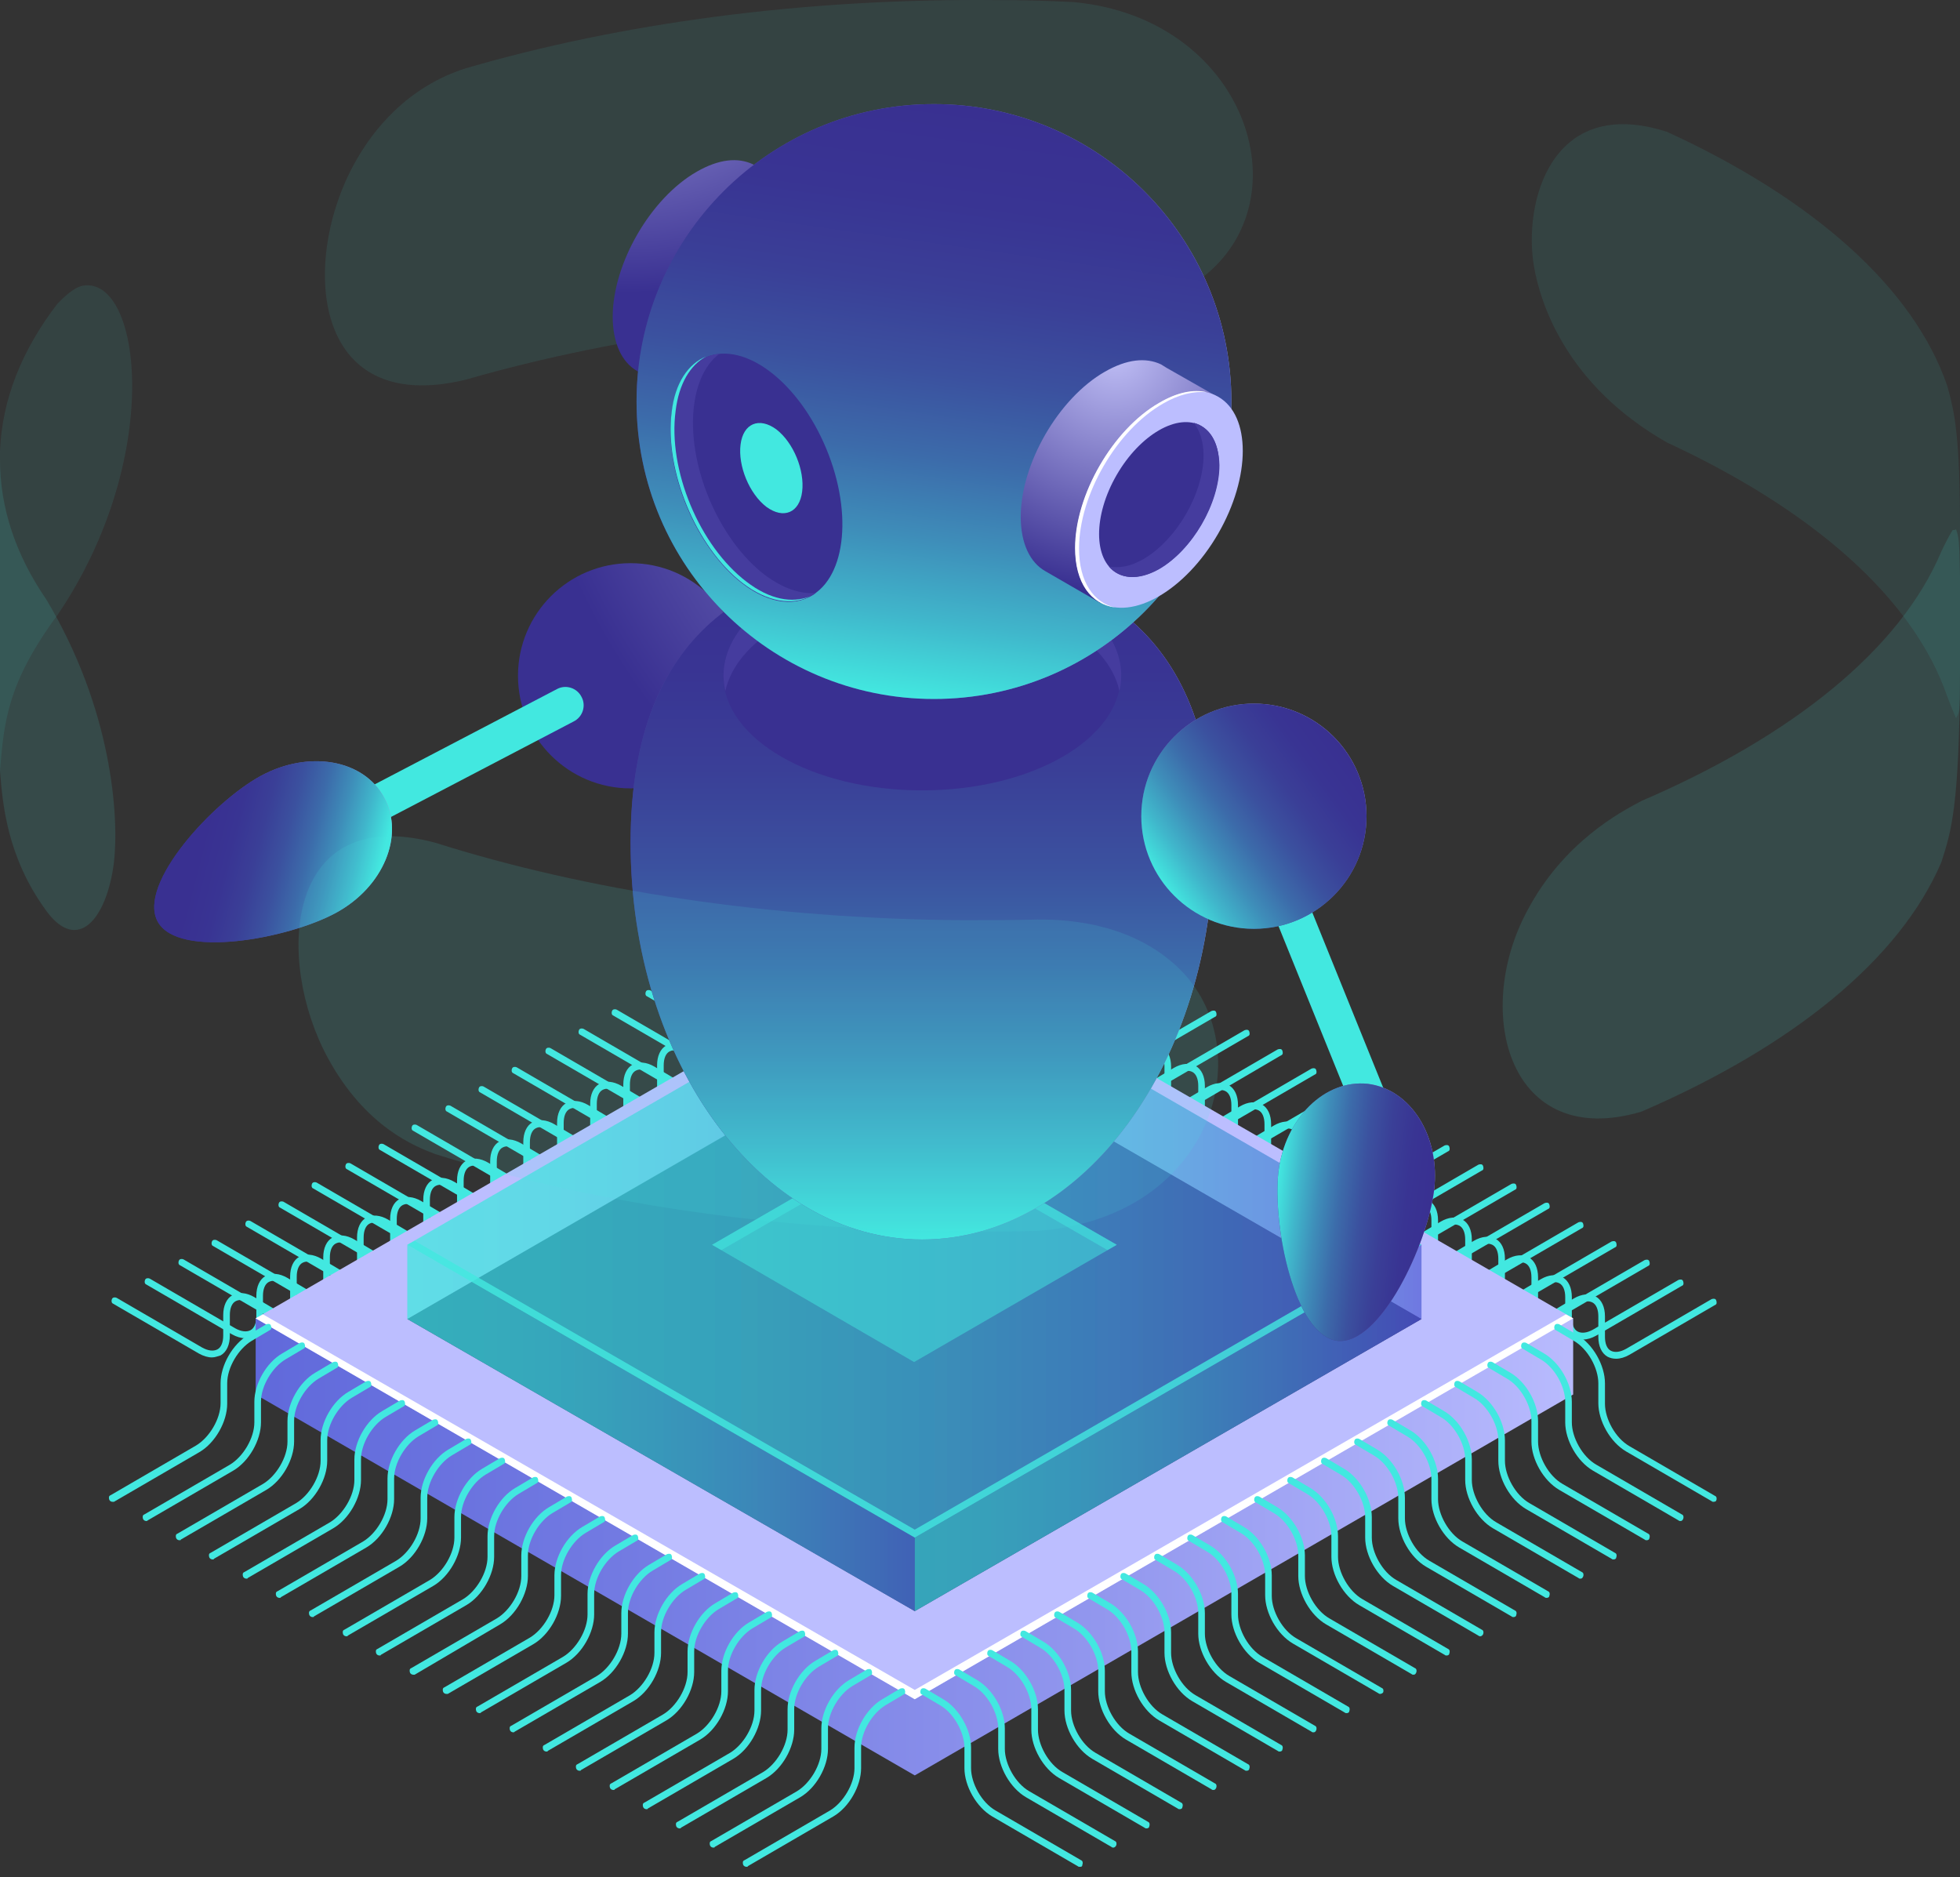 <svg width="189" height="181" viewBox="0 0 189 181" fill="none" xmlns="http://www.w3.org/2000/svg">
<rect x="0" y="0" width="189" height="181" fill="#333333" stroke="none"/>
<path d="M81.566 95.692C81.183 95.692 80.735 95.564 80.288 95.309L72.049 90.519C71.857 90.455 71.857 90.199 71.921 90.071C71.985 89.88 72.24 89.88 72.368 89.944L80.608 94.734C81.183 95.053 81.694 95.117 82.077 94.926C82.46 94.734 82.652 94.223 82.652 93.584V91.604C82.652 90.71 82.971 90.007 83.546 89.688C84.121 89.369 84.887 89.433 85.654 89.88L87.378 90.902C87.57 90.966 87.57 91.221 87.506 91.349C87.442 91.54 87.187 91.54 87.059 91.477L85.334 90.455C84.759 90.135 84.248 90.071 83.865 90.263C83.482 90.455 83.29 90.966 83.29 91.604V93.584C83.29 94.479 82.971 95.181 82.396 95.501C82.141 95.628 81.885 95.692 81.566 95.692Z" fill="#42E8E0"/>
<path d="M78.372 97.544C77.989 97.544 77.542 97.417 77.095 97.161L68.855 92.371C68.663 92.307 68.663 92.051 68.727 91.924C68.791 91.732 69.047 91.732 69.174 91.796L77.414 96.586C77.989 96.906 78.5 96.97 78.883 96.778C79.266 96.586 79.458 96.075 79.458 95.437V93.457C79.458 92.562 79.777 91.86 80.352 91.54C80.927 91.221 81.694 91.285 82.46 91.732L84.185 92.754C84.376 92.818 84.376 93.073 84.312 93.201C84.249 93.393 83.993 93.393 83.865 93.329L82.141 92.307C81.566 91.987 81.055 91.924 80.672 92.115C80.288 92.307 80.097 92.818 80.097 93.457V95.437C80.097 96.331 79.777 97.034 79.203 97.353C78.947 97.481 78.628 97.544 78.372 97.544Z" fill="#42E8E0"/>
<path d="M75.115 99.397C74.731 99.397 74.284 99.269 73.837 99.013L65.597 94.223C65.406 94.159 65.406 93.904 65.47 93.776C65.534 93.584 65.789 93.584 65.917 93.648L74.156 98.439C74.731 98.758 75.242 98.822 75.626 98.63C76.009 98.439 76.2 97.928 76.2 97.289V95.309C76.2 94.415 76.52 93.712 77.095 93.393C77.669 93.073 78.436 93.137 79.203 93.584L80.927 94.606C81.119 94.67 81.119 94.926 81.055 95.053C80.991 95.245 80.735 95.245 80.608 95.181L78.883 94.159C78.308 93.84 77.797 93.776 77.414 93.968C77.031 94.159 76.839 94.67 76.839 95.309V97.289C76.839 98.183 76.52 98.886 75.945 99.205C75.689 99.333 75.434 99.397 75.115 99.397Z" fill="#42E8E0"/>
<path d="M71.921 101.249C71.538 101.249 71.091 101.121 70.643 100.866L62.404 96.075C62.212 96.011 62.212 95.756 62.276 95.628C62.34 95.437 62.595 95.437 62.723 95.501L70.963 100.291C71.538 100.61 72.049 100.674 72.432 100.483C72.815 100.291 73.007 99.78 73.007 99.141V97.161C73.007 96.267 73.326 95.564 73.901 95.245C74.476 94.926 75.242 94.99 76.009 95.437L77.733 96.459C77.925 96.522 77.925 96.778 77.861 96.906C77.797 97.097 77.542 97.097 77.414 97.034L75.689 96.011C75.115 95.692 74.603 95.628 74.22 95.82C73.837 96.011 73.645 96.522 73.645 97.161V99.141C73.645 100.035 73.326 100.738 72.751 101.057C72.496 101.185 72.176 101.249 71.921 101.249Z" fill="#42E8E0"/>
<path d="M68.663 103.102C68.28 103.102 67.833 102.974 67.386 102.718L59.146 97.928C58.955 97.864 58.955 97.609 59.019 97.481C59.082 97.289 59.338 97.289 59.466 97.353L67.705 102.144C68.28 102.463 68.791 102.527 69.174 102.335C69.558 102.144 69.749 101.633 69.749 100.994V99.014C69.749 98.12 70.069 97.417 70.643 97.098C71.218 96.778 71.985 96.842 72.751 97.289L74.476 98.311C74.667 98.375 74.667 98.63 74.603 98.758C74.54 98.95 74.284 98.95 74.156 98.886L72.432 97.864C71.857 97.545 71.346 97.481 70.963 97.672C70.579 97.864 70.388 98.375 70.388 99.014V100.994C70.388 101.888 70.069 102.591 69.494 102.91C69.238 103.038 68.983 103.102 68.663 103.102Z" fill="#42E8E0"/>
<path d="M65.47 104.954C65.087 104.954 64.639 104.826 64.192 104.571L55.953 99.78C55.761 99.716 55.761 99.461 55.825 99.333C55.889 99.141 56.144 99.141 56.272 99.205L64.512 103.996C65.087 104.315 65.598 104.379 65.981 104.187C66.364 103.996 66.556 103.485 66.556 102.846V100.802C66.556 99.908 66.875 99.205 67.45 98.886C68.025 98.567 68.791 98.63 69.558 99.078L71.282 100.099C71.474 100.163 71.474 100.419 71.41 100.547C71.346 100.738 71.091 100.738 70.963 100.674L69.238 99.652C68.663 99.333 68.153 99.269 67.769 99.461C67.386 99.652 67.194 100.163 67.194 100.802V102.782C67.194 103.676 66.875 104.379 66.3 104.698C66.045 104.89 65.789 104.954 65.47 104.954Z" fill="#42E8E0"/>
<path d="M62.276 106.806C61.893 106.806 61.446 106.678 60.999 106.423L52.759 101.632C52.568 101.568 52.568 101.313 52.631 101.185C52.695 100.994 52.951 100.994 53.078 101.057L61.318 105.848C61.893 106.167 62.404 106.231 62.787 106.039C63.17 105.848 63.362 105.337 63.362 104.698V102.718C63.362 101.824 63.681 101.121 64.256 100.802C64.831 100.483 65.597 100.546 66.364 100.994L68.089 102.015C68.28 102.079 68.28 102.335 68.216 102.463C68.153 102.654 67.897 102.654 67.769 102.59L66.045 101.568C65.47 101.249 64.959 101.185 64.576 101.377C64.192 101.568 64.001 102.079 64.001 102.718V104.698C64.001 105.592 63.681 106.295 63.106 106.614C62.851 106.742 62.532 106.806 62.276 106.806Z" fill="#42E8E0"/>
<path d="M59.019 108.658C58.635 108.658 58.188 108.531 57.741 108.275L49.502 103.485C49.31 103.421 49.31 103.165 49.374 103.038C49.438 102.846 49.693 102.846 49.821 102.91L58.06 107.7C58.635 108.02 59.146 108.084 59.53 107.892C59.913 107.7 60.104 107.189 60.104 106.551V104.571C60.104 103.676 60.424 102.974 60.999 102.654C61.574 102.335 62.34 102.399 63.106 102.846L64.831 103.868C65.023 103.932 65.023 104.187 64.959 104.315C64.895 104.507 64.639 104.507 64.512 104.443L62.787 103.421C62.212 103.102 61.701 103.038 61.318 103.229C60.935 103.421 60.743 103.932 60.743 104.571V106.551C60.743 107.445 60.424 108.148 59.849 108.467C59.593 108.595 59.338 108.658 59.019 108.658Z" fill="#42E8E0"/>
<path d="M55.825 110.511C55.442 110.511 54.995 110.383 54.547 110.128L46.308 105.337C46.116 105.273 46.116 105.018 46.18 104.89C46.244 104.698 46.499 104.698 46.627 104.762L54.867 109.553C55.442 109.872 55.953 109.936 56.336 109.744C56.719 109.553 56.911 109.042 56.911 108.403V106.423C56.911 105.529 57.23 104.826 57.805 104.507C58.38 104.187 59.146 104.251 59.913 104.698L61.637 105.72C61.829 105.784 61.829 106.04 61.765 106.167C61.701 106.359 61.446 106.359 61.318 106.295L59.593 105.273C59.019 104.954 58.508 104.89 58.124 105.082C57.741 105.273 57.55 105.784 57.55 106.423V108.403C57.55 109.297 57.23 110 56.655 110.319C56.4 110.447 56.144 110.511 55.825 110.511Z" fill="#42E8E0"/>
<path d="M52.631 112.363C52.248 112.363 51.801 112.235 51.354 111.98L43.114 107.189C42.923 107.125 42.923 106.87 42.987 106.742C43.05 106.551 43.306 106.551 43.434 106.615L51.673 111.405C52.248 111.724 52.759 111.788 53.142 111.597C53.526 111.405 53.717 110.894 53.717 110.255V108.275C53.717 107.381 54.037 106.678 54.611 106.359C55.186 106.04 55.953 106.104 56.719 106.551L58.444 107.573C58.635 107.636 58.635 107.892 58.572 108.02C58.508 108.211 58.252 108.211 58.124 108.147L56.4 107.125C55.825 106.806 55.314 106.742 54.931 106.934C54.548 107.126 54.356 107.636 54.356 108.275V110.255C54.356 111.149 54.037 111.852 53.462 112.171C53.206 112.299 52.887 112.363 52.631 112.363Z" fill="#42E8E0"/>
<path d="M49.374 114.215C48.991 114.215 48.544 114.088 48.096 113.832L39.857 109.042C39.665 108.978 39.665 108.722 39.729 108.595C39.793 108.403 40.048 108.403 40.176 108.467L48.416 113.257C48.991 113.577 49.502 113.641 49.885 113.449C50.268 113.257 50.46 112.746 50.46 112.108V110.128C50.46 109.233 50.779 108.531 51.354 108.211C51.929 107.892 52.695 107.956 53.462 108.403L55.186 109.425C55.378 109.489 55.378 109.744 55.314 109.872C55.25 110.064 54.995 110.064 54.867 110L53.142 108.978C52.568 108.658 52.056 108.595 51.673 108.786C51.29 108.978 51.098 109.489 51.098 110.128V112.108C51.098 113.002 50.779 113.704 50.204 114.024C49.949 114.152 49.693 114.215 49.374 114.215Z" fill="#42E8E0"/>
<path d="M46.18 116.068C45.797 116.068 45.35 115.94 44.903 115.684L36.663 110.894C36.471 110.83 36.471 110.575 36.535 110.447C36.599 110.255 36.855 110.255 36.982 110.319L45.222 115.11C45.797 115.429 46.308 115.493 46.691 115.301C47.074 115.11 47.266 114.599 47.266 113.96V111.98C47.266 111.086 47.585 110.383 48.16 110.064C48.735 109.744 49.502 109.808 50.268 110.255L51.993 111.277C52.184 111.341 52.184 111.597 52.12 111.724C52.056 111.916 51.801 111.916 51.673 111.852L49.949 110.83C49.374 110.511 48.863 110.447 48.48 110.638C48.096 110.83 47.905 111.341 47.905 111.98V113.96C47.905 114.854 47.585 115.557 47.011 115.876C46.755 116.004 46.499 116.068 46.18 116.068Z" fill="#42E8E0"/>
<path d="M42.986 117.92C42.603 117.92 42.156 117.792 41.709 117.536L33.469 112.746C33.278 112.682 33.278 112.427 33.342 112.299C33.406 112.107 33.661 112.107 33.789 112.171L42.028 116.962C42.603 117.281 43.114 117.345 43.498 117.153C43.881 116.962 44.072 116.451 44.072 115.812V113.832C44.072 112.938 44.392 112.235 44.967 111.916C45.541 111.596 46.308 111.66 47.074 112.107L48.799 113.129C48.991 113.193 48.991 113.449 48.927 113.576C48.863 113.768 48.607 113.768 48.48 113.704L46.755 112.682C46.18 112.363 45.669 112.299 45.286 112.491C44.903 112.682 44.711 113.193 44.711 113.832V115.812C44.711 116.706 44.392 117.409 43.817 117.728C43.561 117.856 43.242 117.92 42.986 117.92Z" fill="#42E8E0"/>
<path d="M39.729 119.772C39.346 119.772 38.899 119.645 38.452 119.389L30.212 114.599C30.02 114.535 30.02 114.279 30.084 114.151C30.148 113.96 30.404 113.96 30.531 114.024L38.771 118.814C39.346 119.134 39.857 119.197 40.24 119.006C40.623 118.814 40.815 118.303 40.815 117.664V115.684C40.815 114.79 41.134 114.088 41.709 113.768C42.284 113.449 43.05 113.513 43.817 113.96L45.541 114.982C45.733 115.046 45.733 115.301 45.669 115.429C45.605 115.621 45.35 115.621 45.222 115.557L43.498 114.535C42.923 114.215 42.412 114.151 42.028 114.343C41.645 114.535 41.453 115.046 41.453 115.684V117.664C41.453 118.559 41.134 119.261 40.559 119.581C40.304 119.708 40.048 119.772 39.729 119.772Z" fill="#42E8E0"/>
<path d="M36.535 121.625C36.152 121.625 35.705 121.497 35.258 121.241L27.018 116.451C26.827 116.387 26.827 116.131 26.891 116.004C26.954 115.812 27.21 115.812 27.338 115.876L35.577 120.666C36.152 120.986 36.663 121.05 37.046 120.858C37.43 120.666 37.621 120.155 37.621 119.517V117.537C37.621 116.642 37.941 115.94 38.515 115.621C39.09 115.301 39.857 115.365 40.623 115.812L42.348 116.834C42.539 116.898 42.539 117.153 42.475 117.281C42.412 117.473 42.156 117.473 42.028 117.409L40.304 116.387C39.729 116.068 39.218 116.004 38.835 116.195C38.452 116.387 38.26 116.898 38.26 117.537V119.517C38.26 120.411 37.941 121.114 37.366 121.433C37.11 121.561 36.855 121.625 36.535 121.625Z" fill="#42E8E0"/>
<path d="M33.342 123.477C32.959 123.477 32.511 123.349 32.064 123.094L23.825 118.303C23.633 118.239 23.633 117.984 23.697 117.856C23.761 117.665 24.016 117.665 24.144 117.728L32.384 122.519C32.959 122.838 33.469 122.902 33.853 122.711C34.236 122.519 34.428 122.008 34.428 121.369V119.325C34.428 118.431 34.747 117.728 35.322 117.409C35.897 117.09 36.663 117.154 37.43 117.601L39.154 118.623C39.346 118.687 39.346 118.942 39.282 119.07C39.218 119.261 38.962 119.261 38.835 119.198L37.11 118.176C36.535 117.856 36.024 117.792 35.641 117.984C35.258 118.176 35.066 118.687 35.066 119.325V121.305C35.066 122.2 34.747 122.902 34.172 123.222C33.917 123.413 33.597 123.477 33.342 123.477Z" fill="#42E8E0"/>
<path d="M30.084 125.329C29.701 125.329 29.254 125.201 28.807 124.946L20.567 120.155C20.375 120.092 20.375 119.836 20.439 119.708C20.503 119.517 20.759 119.517 20.887 119.581L29.126 124.371C29.701 124.69 30.212 124.754 30.595 124.563C30.978 124.371 31.17 123.86 31.17 123.221V121.241C31.17 120.347 31.489 119.644 32.064 119.325C32.639 119.006 33.406 119.07 34.172 119.517L35.897 120.539C36.088 120.603 36.088 120.858 36.024 120.986C35.961 121.177 35.705 121.177 35.577 121.114L33.853 120.092C33.278 119.772 32.767 119.708 32.384 119.9C32 120.092 31.809 120.603 31.809 121.241V123.221C31.809 124.116 31.489 124.818 30.915 125.138C30.659 125.201 30.404 125.329 30.084 125.329Z" fill="#42E8E0"/>
<path d="M26.89 127.181C26.507 127.181 26.06 127.054 25.613 126.798L17.373 122.008C17.182 121.944 17.182 121.688 17.246 121.561C17.309 121.369 17.565 121.369 17.693 121.433L25.932 126.223C26.507 126.543 27.018 126.607 27.401 126.415C27.785 126.223 27.976 125.712 27.976 125.074V123.094C27.976 122.199 28.296 121.497 28.87 121.177C29.445 120.858 30.212 120.922 30.978 121.369L32.703 122.391C32.895 122.455 32.895 122.71 32.831 122.838C32.767 123.03 32.511 123.03 32.383 122.966L30.659 121.944C30.084 121.625 29.573 121.561 29.19 121.752C28.807 121.944 28.615 122.455 28.615 123.094V125.074C28.615 125.968 28.296 126.67 27.721 126.99C27.465 127.054 27.146 127.181 26.89 127.181Z" fill="#42E8E0"/>
<path d="M23.633 129.034C23.25 129.034 22.803 128.906 22.355 128.651L14.116 123.86C13.924 123.796 13.924 123.541 13.988 123.413C14.052 123.222 14.307 123.222 14.435 123.285L22.675 128.076C23.25 128.395 23.761 128.459 24.144 128.268C24.527 128.076 24.719 127.565 24.719 126.926V124.946C24.719 124.052 25.038 123.349 25.613 123.03C26.188 122.711 26.954 122.774 27.721 123.222L29.445 124.244C29.637 124.307 29.637 124.563 29.573 124.691C29.509 124.882 29.254 124.882 29.126 124.818L27.401 123.796C26.827 123.477 26.316 123.413 25.932 123.605C25.549 123.796 25.358 124.307 25.358 124.946V126.926C25.358 127.82 25.038 128.523 24.463 128.842C24.208 128.906 23.952 129.034 23.633 129.034Z" fill="#42E8E0"/>
<path d="M20.439 130.886C20.056 130.886 19.609 130.759 19.162 130.503L10.922 125.713C10.731 125.649 10.731 125.393 10.794 125.265C10.858 125.074 11.114 125.074 11.242 125.138L19.481 129.928C20.056 130.248 20.567 130.311 20.95 130.12C21.334 129.928 21.525 129.417 21.525 128.778V126.798C21.525 125.904 21.845 125.202 22.419 124.882C22.994 124.563 23.761 124.627 24.527 125.074L26.252 126.096C26.443 126.16 26.443 126.415 26.38 126.543C26.316 126.735 26.06 126.735 25.932 126.671L24.208 125.649C23.633 125.329 23.122 125.265 22.739 125.457C22.355 125.649 22.164 126.16 22.164 126.798V128.778C22.164 129.673 21.845 130.375 21.27 130.695C21.014 130.759 20.759 130.886 20.439 130.886Z" fill="#42E8E0"/>
<path d="M94.724 95.82C94.404 95.82 94.149 95.756 93.893 95.628C93.318 95.309 92.999 94.606 92.999 93.712V91.732C92.999 91.093 92.807 90.582 92.424 90.391C92.041 90.199 91.53 90.263 90.955 90.582L89.231 91.604C89.039 91.668 88.847 91.668 88.783 91.477C88.719 91.285 88.719 91.093 88.911 91.029L90.636 90.007C91.402 89.56 92.169 89.496 92.743 89.816C93.318 90.135 93.638 90.838 93.638 91.732V93.712C93.638 94.351 93.829 94.862 94.213 95.053C94.596 95.245 95.107 95.181 95.682 94.862L103.921 90.071C104.113 90.007 104.304 90.007 104.368 90.199C104.432 90.391 104.432 90.582 104.241 90.646L96.001 95.437C95.554 95.692 95.171 95.82 94.724 95.82Z" fill="#42E8E0"/>
<path d="M97.981 97.672C97.662 97.672 97.406 97.608 97.151 97.48C96.576 97.161 96.257 96.458 96.257 95.564V93.584C96.257 92.945 96.065 92.434 95.682 92.243C95.298 92.051 94.787 92.115 94.213 92.434L92.488 93.456C92.296 93.52 92.105 93.52 92.041 93.329C91.977 93.137 91.977 92.945 92.169 92.881L93.893 91.859C94.66 91.412 95.426 91.349 96.001 91.668C96.576 91.987 96.895 92.69 96.895 93.584V95.564C96.895 96.203 97.087 96.714 97.47 96.905C97.853 97.097 98.364 97.033 98.939 96.714L107.179 91.923C107.37 91.859 107.562 91.859 107.626 92.051C107.69 92.243 107.69 92.434 107.498 92.498L99.258 97.289C98.811 97.544 98.364 97.672 97.981 97.672Z" fill="#42E8E0"/>
<path d="M101.175 99.525C100.855 99.525 100.6 99.461 100.344 99.333C99.769 99.013 99.45 98.311 99.45 97.417V95.437C99.45 94.798 99.259 94.287 98.875 94.095C98.492 93.904 97.981 93.968 97.406 94.287L95.682 95.309C95.49 95.373 95.298 95.373 95.234 95.181C95.171 94.99 95.171 94.798 95.362 94.734L97.087 93.712C97.853 93.265 98.62 93.201 99.195 93.52C99.769 93.84 100.089 94.542 100.089 95.437V97.417C100.089 98.055 100.281 98.566 100.664 98.758C101.047 98.95 101.558 98.886 102.133 98.566L110.372 93.776C110.564 93.712 110.756 93.712 110.82 93.904C110.883 94.095 110.883 94.287 110.692 94.351L102.452 99.141C102.005 99.397 101.558 99.525 101.175 99.525Z" fill="#42E8E0"/>
<path d="M104.368 101.377C104.049 101.377 103.793 101.313 103.538 101.185C102.963 100.866 102.644 100.163 102.644 99.269V97.289C102.644 96.65 102.452 96.139 102.069 95.948C101.686 95.756 101.175 95.82 100.6 96.139L98.875 97.161C98.684 97.225 98.492 97.225 98.428 97.033C98.364 96.842 98.364 96.65 98.556 96.586L100.28 95.564C101.047 95.117 101.813 95.053 102.388 95.373C102.963 95.692 103.282 96.395 103.282 97.289V99.269C103.282 99.908 103.474 100.419 103.857 100.61C104.241 100.802 104.752 100.738 105.326 100.419L113.566 95.628C113.758 95.564 113.949 95.564 114.013 95.756C114.077 95.948 114.077 96.139 113.885 96.203L105.646 100.994C105.263 101.249 104.815 101.377 104.368 101.377Z" fill="#42E8E0"/>
<path d="M107.626 103.229C107.307 103.229 107.051 103.165 106.796 103.037C106.221 102.718 105.901 102.015 105.901 101.121V99.141C105.901 98.502 105.71 97.992 105.326 97.8C104.943 97.608 104.432 97.672 103.857 97.992L102.133 99.013C101.941 99.077 101.75 99.077 101.686 98.886C101.622 98.694 101.622 98.502 101.813 98.439L103.538 97.417C104.305 96.969 105.071 96.906 105.646 97.225C106.221 97.544 106.54 98.247 106.54 99.141V101.121C106.54 101.76 106.732 102.271 107.115 102.463C107.498 102.654 108.009 102.59 108.584 102.271L116.824 97.481C117.015 97.417 117.207 97.417 117.271 97.608C117.335 97.8 117.335 97.992 117.143 98.055L108.903 102.846C108.456 103.101 108.009 103.229 107.626 103.229Z" fill="#42E8E0"/>
<path d="M110.82 105.081C110.5 105.081 110.245 105.017 109.989 104.89C109.414 104.57 109.095 103.868 109.095 102.974V100.993C109.095 100.355 108.903 99.844 108.52 99.652C108.137 99.46 107.626 99.524 107.051 99.844L105.326 100.866C105.135 100.93 104.943 100.93 104.879 100.738C104.815 100.546 104.815 100.355 105.007 100.291L106.732 99.269C107.498 98.822 108.265 98.758 108.839 99.077C109.414 99.397 109.734 100.099 109.734 100.993V102.974C109.734 103.612 109.925 104.123 110.309 104.315C110.692 104.506 111.203 104.443 111.778 104.123L120.017 99.333C120.209 99.269 120.4 99.269 120.464 99.46C120.528 99.652 120.528 99.844 120.337 99.908L112.097 104.698C111.65 104.954 111.203 105.081 110.82 105.081Z" fill="#42E8E0"/>
<path d="M114.013 106.934C113.694 106.934 113.438 106.87 113.183 106.742C112.608 106.423 112.289 105.72 112.289 104.826V102.846C112.289 102.207 112.097 101.696 111.714 101.504C111.331 101.313 110.82 101.377 110.245 101.696L108.52 102.718C108.329 102.782 108.137 102.782 108.073 102.59C108.009 102.399 108.009 102.207 108.201 102.143L109.925 101.121C110.692 100.674 111.458 100.61 112.033 100.93C112.608 101.249 112.927 101.952 112.927 102.846V104.826C112.927 105.465 113.119 105.976 113.502 106.167C113.885 106.359 114.396 106.295 114.971 105.976L123.211 101.185C123.403 101.121 123.594 101.121 123.658 101.313C123.722 101.504 123.722 101.696 123.53 101.76L115.355 106.55C114.907 106.806 114.46 106.934 114.013 106.934Z" fill="#42E8E0"/>
<path d="M117.271 108.786C116.951 108.786 116.696 108.722 116.44 108.595C115.865 108.275 115.546 107.573 115.546 106.678V104.698C115.546 104.06 115.354 103.549 114.971 103.357C114.588 103.165 114.077 103.229 113.502 103.549L111.778 104.571C111.586 104.634 111.394 104.634 111.331 104.443C111.267 104.251 111.267 104.06 111.458 103.996L113.183 102.974C113.949 102.527 114.716 102.463 115.291 102.782C115.865 103.101 116.185 103.804 116.185 104.698V106.678C116.185 107.317 116.376 107.828 116.76 108.02C117.143 108.211 117.654 108.147 118.229 107.828L126.468 103.038C126.66 102.974 126.852 102.974 126.915 103.165C126.979 103.357 126.979 103.549 126.788 103.612L118.548 108.403C118.101 108.658 117.654 108.786 117.271 108.786Z" fill="#42E8E0"/>
<path d="M120.464 110.638C120.145 110.638 119.89 110.575 119.634 110.447C119.059 110.127 118.74 109.425 118.74 108.531V106.551C118.74 105.912 118.548 105.401 118.165 105.209C117.782 105.018 117.271 105.082 116.696 105.401L114.971 106.423C114.78 106.487 114.588 106.487 114.524 106.295C114.46 106.104 114.46 105.912 114.652 105.848L116.377 104.826C117.143 104.379 117.909 104.315 118.484 104.634C119.059 104.954 119.379 105.656 119.379 106.551V108.531C119.379 109.169 119.57 109.68 119.953 109.872C120.337 110.064 120.848 110 121.422 109.68L129.662 104.89C129.854 104.826 130.045 104.826 130.109 105.018C130.173 105.209 130.173 105.401 129.981 105.465L121.742 110.255C121.295 110.511 120.848 110.638 120.464 110.638Z" fill="#42E8E0"/>
<path d="M123.658 112.491C123.339 112.491 123.083 112.427 122.828 112.299C122.253 111.98 121.933 111.277 121.933 110.383V108.403C121.933 107.764 121.742 107.253 121.359 107.062C120.975 106.87 120.464 106.934 119.89 107.253L118.165 108.275C117.973 108.339 117.782 108.339 117.718 108.147C117.654 107.956 117.654 107.764 117.846 107.7L119.57 106.678C120.337 106.231 121.103 106.167 121.678 106.487C122.253 106.806 122.572 107.509 122.572 108.403V110.383C122.572 111.022 122.764 111.533 123.147 111.724C123.53 111.916 124.041 111.852 124.616 111.533L132.856 106.742C133.047 106.678 133.239 106.678 133.303 106.87C133.367 107.062 133.367 107.253 133.175 107.317L124.935 112.108C124.552 112.363 124.105 112.491 123.658 112.491Z" fill="#42E8E0"/>
<path d="M126.916 114.343C126.596 114.343 126.341 114.279 126.085 114.151C125.51 113.832 125.191 113.129 125.191 112.235V110.255C125.191 109.616 124.999 109.105 124.616 108.914C124.233 108.722 123.722 108.786 123.147 109.105L121.422 110.127C121.231 110.191 121.039 110.191 120.975 110C120.911 109.808 120.911 109.616 121.103 109.553L122.828 108.531C123.594 108.084 124.361 108.02 124.935 108.339C125.51 108.658 125.83 109.361 125.83 110.255V112.235C125.83 112.874 126.021 113.385 126.405 113.577C126.788 113.768 127.299 113.704 127.874 113.385L136.113 108.595C136.305 108.531 136.496 108.531 136.56 108.722C136.624 108.914 136.624 109.105 136.433 109.169L128.193 113.96C127.746 114.215 127.299 114.343 126.916 114.343Z" fill="#42E8E0"/>
<path d="M130.109 116.195C129.79 116.195 129.534 116.131 129.279 116.003C128.704 115.684 128.385 114.982 128.385 114.087V112.107C128.385 111.469 128.193 110.958 127.81 110.766C127.427 110.574 126.916 110.638 126.341 110.958L124.616 111.979C124.424 112.043 124.233 112.043 124.169 111.852C124.105 111.66 124.105 111.469 124.297 111.405L126.021 110.383C126.788 109.936 127.554 109.872 128.129 110.191C128.704 110.51 129.023 111.213 129.023 112.107V114.087C129.023 114.726 129.215 115.237 129.598 115.429C129.981 115.62 130.492 115.556 131.067 115.237L139.307 110.447C139.499 110.383 139.69 110.383 139.754 110.574C139.818 110.766 139.818 110.958 139.626 111.021L131.387 115.812C130.94 116.067 130.556 116.195 130.109 116.195Z" fill="#42E8E0"/>
<path d="M133.367 118.048C133.047 118.048 132.792 117.984 132.536 117.856C131.961 117.537 131.642 116.834 131.642 115.94V113.96C131.642 113.321 131.451 112.81 131.067 112.618C130.684 112.427 130.173 112.491 129.598 112.81L127.874 113.832C127.682 113.896 127.49 113.896 127.427 113.704C127.363 113.513 127.363 113.321 127.554 113.257L129.279 112.235C130.045 111.788 130.812 111.724 131.387 112.044C131.961 112.363 132.281 113.066 132.281 113.96V115.94C132.281 116.579 132.472 117.09 132.856 117.281C133.239 117.473 133.75 117.409 134.325 117.09L142.564 112.299C142.756 112.235 142.948 112.235 143.011 112.427C143.075 112.618 143.075 112.81 142.884 112.874L134.644 117.664C134.197 117.92 133.75 118.048 133.367 118.048Z" fill="#42E8E0"/>
<path d="M136.56 119.9C136.241 119.9 135.985 119.836 135.73 119.708C135.155 119.389 134.836 118.686 134.836 117.792V115.812C134.836 115.173 134.644 114.662 134.261 114.471C133.878 114.279 133.367 114.343 132.792 114.662L131.067 115.684C130.876 115.748 130.684 115.748 130.62 115.557C130.556 115.365 130.556 115.173 130.748 115.109L132.472 114.088C133.239 113.64 134.005 113.577 134.58 113.896C135.155 114.215 135.474 114.918 135.474 115.812V117.792C135.474 118.431 135.666 118.942 136.049 119.133C136.433 119.325 136.944 119.261 137.518 118.942L145.758 114.151C145.95 114.088 146.141 114.088 146.205 114.279C146.269 114.471 146.269 114.662 146.077 114.726L137.838 119.517C137.391 119.772 136.944 119.9 136.56 119.9Z" fill="#42E8E0"/>
<path d="M139.754 121.752C139.435 121.752 139.179 121.688 138.924 121.561C138.349 121.241 138.029 120.539 138.029 119.644V117.664C138.029 117.026 137.838 116.515 137.455 116.323C137.071 116.131 136.56 116.195 135.986 116.515L134.261 117.537C134.069 117.601 133.878 117.601 133.814 117.409C133.75 117.217 133.75 117.026 133.942 116.962L135.666 115.94C136.433 115.493 137.199 115.429 137.774 115.748C138.349 116.068 138.668 116.77 138.668 117.664V119.644C138.668 120.283 138.86 120.794 139.243 120.986C139.626 121.177 140.137 121.114 140.712 120.794L148.952 116.004C149.143 115.94 149.335 115.94 149.399 116.131C149.463 116.323 149.463 116.515 149.271 116.579L141.031 121.369C140.584 121.625 140.201 121.752 139.754 121.752Z" fill="#42E8E0"/>
<path d="M143.012 123.604C142.692 123.604 142.437 123.54 142.181 123.413C141.606 123.093 141.287 122.391 141.287 121.496V119.516C141.287 118.878 141.095 118.367 140.712 118.175C140.329 117.983 139.818 118.047 139.243 118.367L137.518 119.389C137.327 119.453 137.135 119.453 137.071 119.261C137.007 119.069 137.007 118.878 137.199 118.814L138.924 117.792C139.69 117.345 140.457 117.281 141.031 117.6C141.606 117.92 141.926 118.622 141.926 119.516V121.496C141.926 122.135 142.117 122.646 142.501 122.838C142.884 123.029 143.395 122.966 143.97 122.646L152.209 117.856C152.401 117.792 152.592 117.792 152.656 117.983C152.72 118.175 152.72 118.367 152.529 118.431L144.289 123.221C143.842 123.477 143.395 123.604 143.012 123.604Z" fill="#42E8E0"/>
<path d="M146.205 125.457C145.886 125.457 145.63 125.393 145.375 125.265C144.8 124.946 144.481 124.243 144.481 123.349V121.369C144.481 120.73 144.289 120.219 143.906 120.028C143.522 119.836 143.011 119.9 142.437 120.219L140.712 121.241C140.52 121.305 140.329 121.305 140.265 121.114C140.201 120.922 140.201 120.73 140.393 120.667L142.117 119.645C142.884 119.198 143.65 119.134 144.225 119.453C144.8 119.772 145.119 120.475 145.119 121.369V123.349C145.119 123.988 145.311 124.499 145.694 124.691C146.077 124.882 146.588 124.818 147.163 124.499L155.403 119.709C155.594 119.645 155.786 119.645 155.85 119.836C155.914 120.028 155.914 120.219 155.722 120.283L147.483 125.074C147.035 125.329 146.588 125.457 146.205 125.457Z" fill="#42E8E0"/>
<path d="M149.399 127.309C149.079 127.309 148.824 127.245 148.568 127.118C147.994 126.798 147.674 126.096 147.674 125.201V123.158C147.674 122.519 147.483 122.008 147.099 121.816C146.716 121.625 146.205 121.688 145.63 122.008L143.906 123.03C143.714 123.094 143.522 123.094 143.459 122.902C143.395 122.71 143.395 122.519 143.586 122.455L145.311 121.433C146.077 120.986 146.844 120.922 147.419 121.241C147.994 121.561 148.313 122.263 148.313 123.158V125.138C148.313 125.776 148.505 126.287 148.888 126.479C149.271 126.671 149.782 126.607 150.357 126.287L158.597 121.497C158.788 121.433 158.98 121.433 159.044 121.625C159.107 121.816 159.107 122.008 158.916 122.072L150.676 126.862C150.293 127.182 149.846 127.309 149.399 127.309Z" fill="#42E8E0"/>
<path d="M152.656 129.161C152.337 129.161 152.081 129.098 151.826 128.97C151.251 128.65 150.932 127.948 150.932 127.054V125.074C150.932 124.435 150.74 123.924 150.357 123.732C149.974 123.541 149.463 123.604 148.888 123.924L147.163 124.946C146.972 125.01 146.78 125.01 146.716 124.818C146.652 124.626 146.652 124.435 146.844 124.371L148.568 123.349C149.335 122.902 150.101 122.838 150.676 123.157C151.251 123.477 151.57 124.179 151.57 125.074V127.054C151.57 127.692 151.762 128.203 152.145 128.395C152.529 128.587 153.04 128.523 153.614 128.203L161.854 123.413C162.046 123.349 162.237 123.349 162.301 123.541C162.365 123.732 162.365 123.924 162.173 123.988L153.934 128.778C153.487 129.034 153.04 129.161 152.656 129.161Z" fill="#42E8E0"/>
<path d="M155.85 131.014C155.531 131.014 155.275 130.95 155.02 130.822C154.445 130.503 154.125 129.8 154.125 128.906V126.926C154.125 126.287 153.934 125.776 153.551 125.585C153.167 125.393 152.656 125.457 152.081 125.776L150.357 126.798C150.165 126.862 149.974 126.862 149.91 126.67C149.846 126.479 149.846 126.287 150.038 126.223L151.762 125.201C152.529 124.754 153.295 124.69 153.87 125.01C154.445 125.329 154.764 126.032 154.764 126.926V128.906C154.764 129.545 154.956 130.056 155.339 130.247C155.722 130.439 156.233 130.375 156.808 130.056L165.048 125.265C165.239 125.201 165.431 125.201 165.495 125.393C165.559 125.585 165.559 125.776 165.367 125.84L157.127 130.63C156.68 130.886 156.233 131.014 155.85 131.014Z" fill="#42E8E0"/>
<path d="M151.698 127.118V134.463L88.209 171.19L24.655 134.463V127.118H151.698Z" fill="url(#paint0_linear)"/>
<path d="M88.209 163.845L24.655 127.118L88.145 90.455L151.698 127.118L88.209 163.845Z" fill="#BCBEFF"/>
<path d="M88.209 162.95L25.358 126.734L24.655 127.118L88.209 163.845L151.698 127.118L150.996 126.734L88.209 162.95Z" fill="white"/>
<path d="M88.209 155.349L39.282 127.182L88.145 98.95L137.071 127.182L88.209 155.349Z" fill="#0F054C"/>
<path opacity="0.5" d="M88.209 155.349L39.282 127.182L88.145 98.95L137.071 127.182L88.209 155.349Z" fill="url(#paint1_linear)"/>
<path opacity="0.5" d="M88.145 91.796L137.071 120.028V127.181L88.145 98.95V91.796Z" fill="url(#paint2_linear)"/>
<path opacity="0.5" d="M88.209 98.95L39.282 127.182V120.028L88.145 91.796L88.209 98.95Z" fill="url(#paint3_linear)"/>
<path opacity="0.5" d="M88.209 148.26L39.282 120.028L88.145 91.796L137.071 120.028L88.209 148.26Z" fill="url(#paint4_linear)"/>
<path opacity="0.5" d="M88.145 131.333L68.663 120.028L88.145 108.786L107.69 120.028L88.145 131.333Z" fill="#42E8E0"/>
<path opacity="0.5" d="M88.145 109.808L106.796 120.539L107.69 120.028L88.145 108.786L68.663 120.028L69.558 120.539L88.145 109.808Z" fill="#42E8E0"/>
<path opacity="0.5" d="M88.209 148.26V155.35L137.071 127.182V120.028L88.209 148.26Z" fill="url(#paint5_linear)"/>
<path opacity="0.5" d="M39.282 120.028V127.182L88.209 155.35V148.26L39.282 120.028Z" fill="url(#paint6_linear)"/>
<path opacity="0.8" d="M88.209 147.493L39.984 119.644L39.282 120.028L88.209 148.259L137.071 120.028L136.369 119.644L88.209 147.493Z" fill="#42E8E0"/>
<path d="M104.113 180.004C104.049 180.004 103.985 180.004 103.921 179.94L95.682 175.15C94.149 174.256 92.999 172.212 92.999 170.487V168.507C92.999 167.038 91.977 165.186 90.636 164.419L88.911 163.397C88.719 163.333 88.719 163.078 88.783 162.95C88.847 162.758 89.103 162.759 89.231 162.822L90.955 163.844C92.488 164.739 93.638 166.783 93.638 168.507V170.487C93.638 171.956 94.66 173.809 96.001 174.575L104.241 179.365C104.432 179.429 104.432 179.685 104.368 179.813C104.368 180.004 104.241 180.004 104.113 180.004Z" fill="#42E8E0"/>
<path d="M107.37 178.152C107.306 178.152 107.243 178.152 107.179 178.088L98.939 173.297C97.406 172.403 96.256 170.359 96.256 168.635V166.655C96.256 165.185 95.234 163.333 93.893 162.567L92.169 161.545C91.977 161.481 91.977 161.225 92.041 161.098C92.105 160.906 92.36 160.906 92.488 160.97L94.213 161.992C95.745 162.886 96.895 164.93 96.895 166.655V168.635C96.895 170.104 97.917 171.956 99.258 172.722L107.498 177.513C107.69 177.577 107.69 177.832 107.626 177.96C107.562 178.088 107.434 178.152 107.37 178.152Z" fill="#42E8E0"/>
<path d="M110.564 176.3C110.5 176.3 110.436 176.3 110.372 176.236L102.133 171.445C100.6 170.551 99.45 168.507 99.45 166.783V164.802C99.45 163.333 98.428 161.481 97.087 160.715L95.362 159.693C95.171 159.629 95.171 159.373 95.234 159.246C95.298 159.054 95.554 159.054 95.682 159.118L97.406 160.14C98.939 161.034 100.089 163.078 100.089 164.802V166.783C100.089 168.252 101.111 170.104 102.452 170.87L110.692 175.661C110.883 175.725 110.883 175.98 110.82 176.108C110.82 176.236 110.692 176.3 110.564 176.3Z" fill="#42E8E0"/>
<path d="M113.758 174.448C113.694 174.448 113.63 174.448 113.566 174.384L105.326 169.593C103.793 168.699 102.644 166.655 102.644 164.93V162.95C102.644 161.481 101.622 159.629 100.28 158.863L98.556 157.841C98.364 157.777 98.364 157.521 98.428 157.393C98.492 157.202 98.748 157.202 98.875 157.266L100.6 158.288C102.133 159.182 103.282 161.226 103.282 162.95V164.93C103.282 166.4 104.304 168.252 105.646 169.018L113.885 173.809C114.077 173.873 114.077 174.128 114.013 174.256C114.013 174.384 113.885 174.448 113.758 174.448Z" fill="#42E8E0"/>
<path d="M117.015 172.595C116.951 172.595 116.887 172.595 116.824 172.531L108.584 167.74C107.051 166.846 105.901 164.802 105.901 163.078V161.098C105.901 159.629 104.879 157.776 103.538 157.01L101.813 155.988C101.622 155.924 101.622 155.668 101.686 155.541C101.75 155.349 102.005 155.349 102.133 155.413L103.857 156.435C105.39 157.329 106.54 159.373 106.54 161.098V163.078C106.54 164.547 107.562 166.399 108.903 167.166L117.143 171.956C117.335 172.02 117.335 172.275 117.271 172.403C117.207 172.531 117.143 172.595 117.015 172.595Z" fill="#42E8E0"/>
<path d="M120.209 170.742C120.145 170.742 120.081 170.742 120.017 170.679L111.778 165.888C110.245 164.994 109.095 162.95 109.095 161.225V159.245C109.095 157.776 108.073 155.924 106.732 155.157L105.007 154.136C104.815 154.072 104.815 153.816 104.879 153.688C104.943 153.497 105.199 153.497 105.326 153.561L107.051 154.583C108.584 155.477 109.734 157.521 109.734 159.245V161.225C109.734 162.694 110.756 164.547 112.097 165.313L120.337 170.104C120.528 170.168 120.528 170.423 120.464 170.551C120.464 170.679 120.337 170.742 120.209 170.742Z" fill="#42E8E0"/>
<path d="M123.402 168.89C123.339 168.89 123.275 168.89 123.211 168.826L114.971 164.036C113.438 163.142 112.289 161.098 112.289 159.373V157.393C112.289 155.924 111.267 154.072 109.925 153.305L108.201 152.283C108.009 152.219 108.009 151.964 108.073 151.836C108.137 151.644 108.392 151.644 108.52 151.708L110.245 152.73C111.778 153.625 112.927 155.668 112.927 157.393V159.373C112.927 160.842 113.949 162.695 115.291 163.461L123.53 168.251C123.722 168.315 123.722 168.571 123.658 168.699C123.658 168.826 123.53 168.89 123.402 168.89Z" fill="#42E8E0"/>
<path d="M126.66 167.038C126.596 167.038 126.532 167.038 126.468 166.974L118.229 162.184C116.696 161.29 115.546 159.246 115.546 157.521V155.541C115.546 154.072 114.524 152.22 113.183 151.453L111.458 150.431C111.267 150.367 111.267 150.112 111.331 149.984C111.394 149.792 111.65 149.792 111.778 149.856L113.502 150.878C115.035 151.773 116.185 153.816 116.185 155.541V157.521C116.185 158.99 117.207 160.842 118.548 161.609L126.788 166.399C126.979 166.463 126.979 166.719 126.915 166.847C126.852 166.974 126.788 167.038 126.66 167.038Z" fill="#42E8E0"/>
<path d="M129.854 165.186C129.79 165.186 129.726 165.186 129.662 165.122L121.422 160.331C119.889 159.437 118.74 157.393 118.74 155.669V153.688C118.74 152.219 117.718 150.367 116.376 149.601L114.652 148.579C114.46 148.515 114.46 148.259 114.524 148.132C114.588 147.94 114.844 147.94 114.971 148.004L116.696 149.026C118.229 149.92 119.378 151.964 119.378 153.688V155.669C119.378 157.138 120.4 158.99 121.742 159.756L129.981 164.547C130.173 164.611 130.173 164.866 130.109 164.994C130.109 165.122 129.981 165.186 129.854 165.186Z" fill="#42E8E0"/>
<path d="M133.111 163.333C133.047 163.333 132.983 163.333 132.92 163.27L124.68 158.479C123.147 157.585 121.997 155.541 121.997 153.816V151.9C121.997 150.431 120.975 148.579 119.634 147.812L117.909 146.79C117.718 146.726 117.718 146.471 117.782 146.343C117.846 146.152 118.101 146.152 118.229 146.215L119.953 147.237C121.486 148.132 122.636 150.176 122.636 151.9V153.88C122.636 155.349 123.658 157.202 124.999 157.968L133.239 162.759C133.431 162.822 133.431 163.078 133.367 163.206C133.303 163.27 133.175 163.333 133.111 163.333Z" fill="#42E8E0"/>
<path d="M136.305 161.481C136.241 161.481 136.177 161.481 136.113 161.417L127.874 156.627C126.341 155.732 125.191 153.689 125.191 151.964V149.984C125.191 148.515 124.169 146.662 122.828 145.896L121.103 144.874C120.911 144.81 120.911 144.555 120.975 144.427C121.039 144.235 121.295 144.235 121.422 144.299L123.147 145.321C124.68 146.215 125.83 148.259 125.83 149.984V151.964C125.83 153.433 126.852 155.285 128.193 156.052L136.433 160.842C136.624 160.906 136.624 161.162 136.56 161.289C136.496 161.417 136.433 161.481 136.305 161.481Z" fill="#42E8E0"/>
<path d="M139.498 159.629C139.435 159.629 139.371 159.629 139.307 159.565L131.067 154.774C129.534 153.88 128.385 151.836 128.385 150.112V148.132C128.385 146.663 127.363 144.81 126.021 144.044L124.297 143.022C124.105 142.958 124.105 142.702 124.169 142.575C124.233 142.383 124.488 142.383 124.616 142.447L126.341 143.469C127.874 144.363 129.023 146.407 129.023 148.132V150.112C129.023 151.581 130.045 153.433 131.387 154.2L139.626 158.99C139.818 159.054 139.818 159.309 139.754 159.437C139.754 159.565 139.626 159.629 139.498 159.629Z" fill="#42E8E0"/>
<path d="M142.756 157.776C142.692 157.776 142.628 157.776 142.564 157.713L134.325 152.922C132.792 152.028 131.642 149.984 131.642 148.259V146.279C131.642 144.81 130.62 142.958 129.279 142.191L127.554 141.169C127.363 141.106 127.363 140.85 127.426 140.722C127.49 140.531 127.746 140.531 127.874 140.595L129.598 141.617C131.131 142.511 132.281 144.555 132.281 146.279V148.259C132.281 149.728 133.303 151.581 134.644 152.347L142.884 157.138C143.075 157.202 143.075 157.457 143.011 157.585C142.948 157.713 142.82 157.776 142.756 157.776Z" fill="#42E8E0"/>
<path d="M145.95 155.924C145.886 155.924 145.822 155.924 145.758 155.86L137.518 151.07C135.985 150.175 134.836 148.131 134.836 146.407V144.427C134.836 142.958 133.814 141.105 132.472 140.339L130.748 139.317C130.556 139.253 130.556 138.998 130.62 138.87C130.684 138.678 130.939 138.678 131.067 138.742L132.792 139.764C134.325 140.658 135.474 142.702 135.474 144.427V146.407C135.474 147.876 136.496 149.728 137.838 150.495L146.077 155.285C146.269 155.349 146.269 155.605 146.205 155.732C146.205 155.86 146.077 155.924 145.95 155.924Z" fill="#42E8E0"/>
<path d="M149.143 154.072C149.079 154.072 149.016 154.072 148.952 154.008L140.712 149.217C139.179 148.323 138.029 146.279 138.029 144.555V142.575C138.029 141.106 137.007 139.253 135.666 138.487L133.942 137.465C133.75 137.401 133.75 137.146 133.814 137.018C133.878 136.826 134.133 136.826 134.261 136.89L135.985 137.912C137.518 138.806 138.668 140.85 138.668 142.575V144.555C138.668 146.024 139.69 147.876 141.031 148.643L149.271 153.433C149.463 153.497 149.463 153.752 149.399 153.88C149.399 154.008 149.271 154.072 149.143 154.072Z" fill="#42E8E0"/>
<path d="M152.401 152.22C152.337 152.22 152.273 152.22 152.209 152.156L143.97 147.365C142.437 146.471 141.287 144.427 141.287 142.702V140.722C141.287 139.253 140.265 137.401 138.924 136.635L137.199 135.613C137.007 135.549 137.007 135.293 137.071 135.165C137.135 134.974 137.391 134.974 137.518 135.038L139.243 136.06C140.776 136.954 141.926 138.998 141.926 140.722V142.702C141.926 144.172 142.948 146.024 144.289 146.79L152.529 151.581C152.72 151.645 152.72 151.9 152.656 152.028C152.592 152.156 152.529 152.22 152.401 152.22Z" fill="#42E8E0"/>
<path d="M155.594 150.367C155.531 150.367 155.467 150.367 155.403 150.303L147.163 145.513C145.63 144.619 144.481 142.575 144.481 140.85V138.87C144.481 137.401 143.459 135.549 142.117 134.782L140.393 133.76C140.201 133.696 140.201 133.441 140.265 133.313C140.329 133.122 140.584 133.122 140.712 133.185L142.437 134.207C143.97 135.102 145.119 137.146 145.119 138.87V140.85C145.119 142.319 146.141 144.172 147.483 144.938L155.722 149.729C155.914 149.792 155.914 150.048 155.85 150.176C155.85 150.303 155.722 150.367 155.594 150.367Z" fill="#42E8E0"/>
<path d="M158.788 148.515C158.724 148.515 158.66 148.515 158.596 148.451L150.357 143.661C148.824 142.766 147.674 140.722 147.674 138.998V137.018C147.674 135.549 146.652 133.696 145.311 132.93L143.586 131.908C143.395 131.844 143.395 131.589 143.459 131.461C143.522 131.269 143.778 131.269 143.906 131.333L145.63 132.355C147.163 133.249 148.313 135.293 148.313 137.018V138.998C148.313 140.467 149.335 142.319 150.676 143.086L158.916 147.876C159.107 147.94 159.107 148.196 159.044 148.323C159.044 148.451 158.916 148.515 158.788 148.515Z" fill="#42E8E0"/>
<path d="M162.046 146.662C161.982 146.662 161.918 146.662 161.854 146.599L153.614 141.808C152.081 140.914 150.932 138.87 150.932 137.145V135.165C150.932 133.696 149.91 131.844 148.568 131.077L146.844 130.055C146.652 129.992 146.652 129.736 146.716 129.608C146.78 129.417 147.035 129.417 147.163 129.481L148.888 130.503C150.421 131.397 151.57 133.441 151.57 135.165V137.145C151.57 138.614 152.592 140.467 153.934 141.233L162.173 146.024C162.365 146.088 162.365 146.343 162.301 146.471C162.237 146.599 162.173 146.662 162.046 146.662Z" fill="#42E8E0"/>
<path d="M165.239 144.81C165.175 144.81 165.112 144.81 165.048 144.746L156.808 139.956C155.275 139.062 154.125 137.018 154.125 135.293V133.377C154.125 131.908 153.103 130.056 151.762 129.289L150.038 128.267C149.846 128.203 149.846 127.948 149.91 127.82C149.974 127.628 150.229 127.628 150.357 127.692L152.081 128.714C153.614 129.608 154.764 131.652 154.764 133.377V135.357C154.764 136.826 155.786 138.678 157.127 139.445L165.367 144.235C165.559 144.299 165.559 144.555 165.495 144.682C165.495 144.746 165.367 144.81 165.239 144.81Z" fill="#42E8E0"/>
<path d="M71.985 180.004C71.857 180.004 71.729 179.94 71.665 179.813C71.602 179.621 71.602 179.429 71.793 179.365L80.033 174.575C81.31 173.809 82.396 172.02 82.396 170.487V168.507C82.396 166.783 83.546 164.739 85.079 163.844L86.803 162.822C86.995 162.759 87.187 162.758 87.251 162.95C87.314 163.142 87.314 163.333 87.123 163.397L85.398 164.419C84.121 165.186 83.035 166.974 83.035 168.507V170.487C83.035 172.212 81.885 174.256 80.352 175.15L72.113 179.94C72.113 180.004 72.049 180.004 71.985 180.004Z" fill="#42E8E0"/>
<path d="M68.791 178.152C68.663 178.152 68.536 178.088 68.472 177.961C68.408 177.769 68.408 177.577 68.6 177.513L76.839 172.723C78.117 171.956 79.202 170.168 79.202 168.635V166.655C79.202 164.93 80.352 162.887 81.885 161.992L83.61 160.97C83.801 160.906 83.993 160.906 84.057 161.098C84.121 161.29 84.121 161.481 83.929 161.545L82.204 162.567C80.927 163.334 79.841 165.122 79.841 166.655V168.635C79.841 170.36 78.692 172.404 77.159 173.298L68.919 178.088C68.919 178.152 68.855 178.152 68.791 178.152Z" fill="#42E8E0"/>
<path d="M65.534 176.3C65.406 176.3 65.278 176.236 65.214 176.108C65.15 175.916 65.15 175.725 65.342 175.661L73.582 170.87C74.859 170.104 75.945 168.315 75.945 166.783V164.802C75.945 163.078 77.095 161.034 78.628 160.14L80.352 159.118C80.544 159.054 80.735 159.054 80.799 159.246C80.863 159.437 80.863 159.629 80.671 159.693L78.947 160.715C77.669 161.481 76.584 163.27 76.584 164.802V166.783C76.584 168.507 75.434 170.551 73.901 171.445L65.661 176.236C65.661 176.3 65.597 176.3 65.534 176.3Z" fill="#42E8E0"/>
<path d="M62.34 174.448C62.212 174.448 62.084 174.384 62.021 174.256C61.957 174.064 61.957 173.873 62.148 173.809L70.388 169.018C71.665 168.252 72.751 166.463 72.751 164.93V162.95C72.751 161.226 73.901 159.182 75.434 158.288L77.159 157.266C77.35 157.202 77.542 157.202 77.606 157.393C77.669 157.585 77.669 157.777 77.478 157.841L75.753 158.863C74.476 159.629 73.39 161.417 73.39 162.95V164.93C73.39 166.655 72.24 168.699 70.707 169.593L62.468 174.384C62.468 174.448 62.404 174.448 62.34 174.448Z" fill="#42E8E0"/>
<path d="M59.146 172.595C59.019 172.595 58.891 172.531 58.827 172.403C58.763 172.212 58.763 172.02 58.955 171.956L67.194 167.166C68.472 166.399 69.558 164.611 69.558 163.078V161.098C69.558 159.373 70.707 157.329 72.24 156.435L73.965 155.413C74.156 155.349 74.348 155.349 74.412 155.541C74.476 155.732 74.476 155.924 74.284 155.988L72.56 157.01C71.282 157.776 70.196 159.565 70.196 161.098V163.078C70.196 164.802 69.047 166.846 67.514 167.74L59.274 172.531C59.274 172.595 59.21 172.595 59.146 172.595Z" fill="#42E8E0"/>
<path d="M55.889 170.743C55.761 170.743 55.633 170.679 55.569 170.551C55.505 170.359 55.505 170.168 55.697 170.104L63.937 165.314C65.214 164.547 66.3 162.759 66.3 161.226V159.246C66.3 157.521 67.45 155.477 68.983 154.583L70.707 153.561C70.899 153.497 71.091 153.497 71.154 153.689C71.218 153.88 71.218 154.072 71.027 154.136L69.302 155.158C68.025 155.924 66.939 157.713 66.939 159.246V161.226C66.939 162.95 65.789 164.994 64.256 165.888L56.017 170.679C56.017 170.743 55.953 170.743 55.889 170.743Z" fill="#42E8E0"/>
<path d="M52.695 168.89C52.567 168.89 52.44 168.827 52.376 168.699C52.312 168.507 52.312 168.316 52.504 168.252L60.743 163.461C62.021 162.695 63.106 160.906 63.106 159.373V157.393C63.106 155.669 64.256 153.625 65.789 152.731L67.514 151.709C67.705 151.645 67.897 151.645 67.961 151.836C68.025 152.028 68.025 152.22 67.833 152.283L66.109 153.305C64.831 154.072 63.745 155.86 63.745 157.393V159.373C63.745 161.098 62.596 163.142 61.062 164.036L52.823 168.827C52.823 168.89 52.759 168.89 52.695 168.89Z" fill="#42E8E0"/>
<path d="M49.502 167.038C49.374 167.038 49.246 166.974 49.182 166.847C49.118 166.655 49.118 166.463 49.31 166.399L57.55 161.609C58.827 160.842 59.913 159.054 59.913 157.521V155.541C59.913 153.816 61.062 151.773 62.596 150.878L64.32 149.856C64.512 149.792 64.703 149.792 64.767 149.984C64.831 150.176 64.831 150.367 64.639 150.431L62.915 151.453C61.637 152.22 60.552 154.008 60.552 155.541V157.521C60.552 159.246 59.402 161.29 57.869 162.184L49.629 166.974C49.565 167.038 49.565 167.038 49.502 167.038Z" fill="#42E8E0"/>
<path d="M46.244 165.186C46.116 165.186 45.989 165.122 45.925 164.994C45.861 164.803 45.861 164.611 46.052 164.547L54.292 159.757C55.569 158.99 56.655 157.202 56.655 155.669V153.689C56.655 151.964 57.805 149.92 59.338 149.026L61.063 148.004C61.254 147.94 61.446 147.94 61.51 148.132C61.574 148.323 61.574 148.515 61.382 148.579L59.657 149.601C58.38 150.367 57.294 152.156 57.294 153.689V155.669C57.294 157.393 56.144 159.437 54.611 160.332L46.372 165.122C46.372 165.186 46.308 165.186 46.244 165.186Z" fill="#42E8E0"/>
<path d="M43.05 163.333C42.923 163.333 42.795 163.27 42.731 163.142C42.667 162.95 42.667 162.759 42.859 162.695L51.098 157.904C52.376 157.138 53.462 155.349 53.462 153.816V151.9C53.462 150.176 54.611 148.132 56.144 147.237L57.869 146.215C58.061 146.152 58.252 146.152 58.316 146.343C58.38 146.535 58.38 146.726 58.188 146.79L56.464 147.812C55.186 148.579 54.1 150.367 54.1 151.9V153.88C54.1 155.605 52.951 157.649 51.418 158.543L43.178 163.333C43.178 163.333 43.114 163.333 43.05 163.333Z" fill="#42E8E0"/>
<path d="M39.857 161.481C39.729 161.481 39.601 161.417 39.537 161.289C39.474 161.098 39.474 160.906 39.665 160.842L47.905 156.052C49.182 155.285 50.268 153.497 50.268 151.964V149.984C50.268 148.259 51.418 146.215 52.951 145.321L54.675 144.299C54.867 144.235 55.059 144.235 55.122 144.427C55.186 144.619 55.186 144.81 54.995 144.874L53.27 145.896C51.993 146.662 50.907 148.451 50.907 149.984V151.964C50.907 153.689 49.757 155.732 48.224 156.627L39.984 161.481C39.921 161.481 39.857 161.481 39.857 161.481Z" fill="#42E8E0"/>
<path d="M36.599 159.629C36.471 159.629 36.344 159.565 36.28 159.437C36.216 159.245 36.216 159.054 36.408 158.99L44.647 154.2C45.925 153.433 47.011 151.645 47.011 150.112V148.132C47.011 146.407 48.16 144.363 49.693 143.469L51.418 142.447C51.609 142.383 51.801 142.383 51.865 142.575C51.929 142.766 51.929 142.958 51.737 143.022L50.013 144.044C48.735 144.81 47.649 146.599 47.649 148.132V150.112C47.649 151.836 46.499 153.88 44.967 154.774L36.727 159.565C36.727 159.629 36.663 159.629 36.599 159.629Z" fill="#42E8E0"/>
<path d="M33.406 157.777C33.278 157.777 33.15 157.713 33.086 157.585C33.022 157.393 33.022 157.202 33.214 157.138L41.453 152.347C42.731 151.581 43.817 149.793 43.817 148.26V146.28C43.817 144.555 44.967 142.511 46.499 141.617L48.224 140.595C48.416 140.531 48.607 140.531 48.671 140.723C48.735 140.914 48.735 141.106 48.543 141.17L46.819 142.192C45.541 142.958 44.456 144.747 44.456 146.28V148.26C44.456 149.984 43.306 152.028 41.773 152.922L33.533 157.713C33.533 157.777 33.469 157.777 33.406 157.777Z" fill="#42E8E0"/>
<path d="M30.148 155.924C30.02 155.924 29.893 155.86 29.829 155.732C29.765 155.541 29.765 155.349 29.956 155.285L38.196 150.495C39.474 149.728 40.559 147.94 40.559 146.407V144.427C40.559 142.702 41.709 140.658 43.242 139.764L44.967 138.742C45.158 138.678 45.35 138.678 45.414 138.87C45.478 139.061 45.478 139.253 45.286 139.317L43.561 140.339C42.284 141.105 41.198 142.894 41.198 144.427V146.407C41.198 148.131 40.048 150.175 38.515 151.07L30.276 155.86C30.276 155.924 30.212 155.924 30.148 155.924Z" fill="#42E8E0"/>
<path d="M26.954 154.072C26.827 154.072 26.699 154.008 26.635 153.88C26.571 153.689 26.571 153.497 26.763 153.433L35.002 148.643C36.28 147.876 37.366 146.088 37.366 144.555V142.575C37.366 140.85 38.515 138.806 40.048 137.912L41.773 136.89C41.965 136.826 42.156 136.826 42.22 137.018C42.284 137.209 42.284 137.401 42.092 137.465L40.368 138.487C39.09 139.253 38.004 141.042 38.004 142.575V144.555C38.004 146.279 36.855 148.323 35.322 149.217L27.082 154.008C27.082 154.072 27.018 154.072 26.954 154.072Z" fill="#42E8E0"/>
<path d="M23.761 152.22C23.633 152.22 23.505 152.156 23.441 152.028C23.378 151.837 23.378 151.645 23.569 151.581L31.809 146.791C33.086 146.024 34.172 144.236 34.172 142.703V140.723C34.172 138.998 35.322 136.954 36.855 136.06L38.579 135.038C38.771 134.974 38.962 134.974 39.026 135.166C39.09 135.357 39.09 135.549 38.899 135.613L37.174 136.635C35.897 137.401 34.811 139.19 34.811 140.723V142.703C34.811 144.427 33.661 146.471 32.128 147.365L23.889 152.156C23.889 152.22 23.825 152.22 23.761 152.22Z" fill="#42E8E0"/>
<path d="M20.503 150.367C20.375 150.367 20.248 150.303 20.184 150.176C20.12 149.984 20.12 149.792 20.312 149.729L28.551 144.938C29.829 144.172 30.915 142.383 30.915 140.85V138.87C30.915 137.146 32.064 135.102 33.597 134.207L35.322 133.185C35.513 133.122 35.705 133.122 35.769 133.313C35.833 133.505 35.833 133.696 35.641 133.76L33.917 134.782C32.639 135.549 31.553 137.337 31.553 138.87V140.85C31.553 142.575 30.404 144.619 28.871 145.513L20.631 150.303C20.631 150.367 20.567 150.367 20.503 150.367Z" fill="#42E8E0"/>
<path d="M17.31 148.515C17.182 148.515 17.054 148.451 16.99 148.323C16.926 148.132 16.926 147.94 17.118 147.876L25.358 143.086C26.635 142.319 27.721 140.531 27.721 138.998V137.018C27.721 135.293 28.871 133.249 30.404 132.355L32.128 131.333C32.32 131.269 32.511 131.269 32.575 131.461C32.639 131.652 32.639 131.844 32.447 131.908L30.723 132.93C29.445 133.696 28.36 135.485 28.36 137.018V138.998C28.36 140.722 27.21 142.766 25.677 143.661L17.437 148.451C17.437 148.515 17.373 148.515 17.31 148.515Z" fill="#42E8E0"/>
<path d="M14.116 146.662C13.988 146.662 13.86 146.599 13.796 146.471C13.733 146.279 13.733 146.088 13.924 146.024L22.164 141.233C23.441 140.467 24.527 138.678 24.527 137.145V135.165C24.527 133.441 25.677 131.397 27.21 130.503L28.934 129.481C29.126 129.417 29.318 129.417 29.381 129.608C29.445 129.8 29.445 129.992 29.254 130.055L27.529 131.077C26.252 131.844 25.166 133.632 25.166 135.165V137.145C25.166 138.87 24.016 140.914 22.483 141.808L14.244 146.599C14.18 146.662 14.18 146.662 14.116 146.662Z" fill="#42E8E0"/>
<path d="M10.858 144.81C10.731 144.81 10.603 144.747 10.539 144.619C10.475 144.427 10.475 144.236 10.667 144.172L18.906 139.381C20.184 138.615 21.27 136.826 21.27 135.293V133.377C21.27 131.653 22.419 129.609 23.952 128.714L25.677 127.693C25.869 127.629 26.06 127.629 26.124 127.82C26.188 128.012 26.188 128.203 25.996 128.267L24.272 129.289C22.994 130.056 21.908 131.844 21.908 133.377V135.357C21.908 137.082 20.759 139.126 19.226 140.02L10.986 144.81C10.986 144.81 10.922 144.81 10.858 144.81Z" fill="#42E8E0"/>
<g opacity="0.3">
<path opacity="0.3" d="M147.93 25.751C148.505 29.009 150.868 37.057 160.768 42.678C174.82 49.193 184.529 57.688 187.786 67.205C188.042 67.844 188.361 68.674 188.617 69.249C188.936 68.674 188.936 68.674 189 67.269V51.3C189 41.911 188.489 39.867 187.786 37.248C184.529 27.731 174.82 19.172 160.768 12.721C149.527 9.081 146.844 19.62 147.93 25.751Z" fill="#42E8E0"/>
<path opacity="0.3" d="M44.903 6.589C59.785 2.246 77.414 -0.181 96.193 0.011C98.684 0.011 101.111 0.074 103.538 0.202C120.017 1.735 125.894 19.109 115.929 26.773C111.394 30.286 105.838 30.223 103.538 30.223C101.111 30.095 98.684 30.031 96.193 30.031C77.414 29.903 59.785 32.33 44.903 36.61C29.893 40.251 28.998 24.985 34.236 15.659C35.961 12.53 39.282 8.378 44.903 6.589Z" fill="#42E8E0"/>
<path opacity="0.3" d="M0 74.359C0.383 69.632 0.703 65.863 5.557 59.285C15.777 44.211 13.669 26.709 8.048 27.54C7.154 27.667 6.196 28.625 5.557 29.264C2.108 33.735 0.192 38.526 0 43.508C0 43.763 0 44.019 0 44.274V74.359Z" fill="#42E8E0"/>
</g>
<path d="M122.526 78.059L119.269 79.377L130.485 107.087L133.741 105.769L122.526 78.059Z" fill="#42E8E0"/>
<path d="M60.807 76.019C66.804 76.019 71.665 71.158 71.665 65.161C71.665 59.164 66.804 54.303 60.807 54.303C54.81 54.303 49.949 59.164 49.949 65.161C49.949 71.158 54.81 76.019 60.807 76.019Z" fill="url(#paint7_radial)"/>
<path d="M117.015 81.257C117.015 102.399 104.432 119.517 88.911 119.517C73.39 119.517 60.807 102.399 60.807 81.257C60.807 60.115 73.39 53.791 88.911 53.791C104.432 53.791 117.015 60.115 117.015 81.257Z" fill="url(#paint8_radial)"/>
<path d="M117.015 81.257C117.015 102.399 104.432 119.517 88.911 119.517C73.39 119.517 60.807 102.399 60.807 81.257C60.807 60.115 73.39 53.791 88.911 53.791C104.432 53.791 117.015 60.115 117.015 81.257Z" fill="url(#paint9_linear)"/>
<path d="M88.911 76.211C99.494 76.211 108.073 71.263 108.073 65.161C108.073 59.058 99.494 54.111 88.911 54.111C78.328 54.111 69.749 59.058 69.749 65.161C69.749 71.263 78.328 76.211 88.911 76.211Z" fill="#393091"/>
<path d="M75.37 60.243C82.843 55.899 95.043 55.899 102.516 60.243C105.582 62.031 107.434 64.266 107.945 66.63C108.712 63.309 106.923 59.859 102.516 57.304C95.043 52.961 82.843 52.961 75.37 57.304C70.963 59.859 69.174 63.309 69.941 66.63C70.452 64.33 72.24 62.031 75.37 60.243Z" fill="#453C9E"/>
<path d="M66.747 38.845L70.196 32.841C72.24 30.733 73.901 27.923 74.667 25.113L78.18 19.045L73.135 16.17C72.943 16.043 72.815 15.979 72.624 15.851C71.154 15.148 69.302 15.34 67.194 16.553C62.723 19.108 59.083 25.432 59.083 30.542C59.083 33.097 59.977 34.949 61.446 35.779L66.747 38.845Z" fill="url(#paint10_radial)"/>
<path d="M78.126 32.203C81.284 26.735 81.292 20.829 78.146 19.013C74.999 17.196 69.889 20.156 66.732 25.624C63.574 31.093 63.566 36.998 66.712 38.815C69.859 40.632 74.969 37.672 78.126 32.203Z" fill="#BCBEFF"/>
<path d="M90.061 67.397C105.9 67.397 118.74 54.556 118.74 38.718C118.74 22.879 105.9 10.039 90.061 10.039C74.222 10.039 61.382 22.879 61.382 38.718C61.382 54.556 74.222 67.397 90.061 67.397Z" fill="url(#paint11_radial)"/>
<path d="M90.061 67.397C105.9 67.397 118.74 54.556 118.74 38.718C118.74 22.879 105.9 10.039 90.061 10.039C74.222 10.039 61.382 22.879 61.382 38.718C61.382 54.556 74.222 67.397 90.061 67.397Z" fill="url(#paint12_linear)"/>
<path d="M106.093 58.135L109.542 52.131C111.586 50.023 113.247 47.212 114.013 44.402L117.526 38.334L112.48 35.46C112.289 35.332 112.161 35.268 111.969 35.141C110.5 34.438 108.648 34.63 106.54 35.843C102.069 38.398 98.428 44.721 98.428 49.831C98.428 52.386 99.323 54.239 100.792 55.069L106.093 58.135Z" fill="url(#paint13_radial)"/>
<path d="M117.465 51.456C120.623 45.988 120.631 40.082 117.485 38.265C114.338 36.449 109.228 39.409 106.071 44.877C102.913 50.345 102.905 56.251 106.051 58.068C109.198 59.885 114.308 56.924 117.465 51.456Z" fill="#BCBEFF"/>
<path d="M104.049 52.897C104.049 47.723 107.69 41.464 112.161 38.909C113.694 38.015 115.163 37.695 116.377 37.823C115.099 37.504 113.502 37.823 111.778 38.845C107.307 41.4 103.666 47.723 103.666 52.833C103.666 56.218 105.199 58.263 107.562 58.582C105.454 58.135 104.049 56.091 104.049 52.897Z" fill="white"/>
<path d="M115.861 50.529C118.119 46.619 118.116 42.391 115.856 41.086C113.595 39.781 109.932 41.892 107.674 45.803C105.417 49.713 105.419 53.941 107.68 55.246C109.94 56.551 113.603 54.44 115.861 50.529Z" fill="#393091"/>
<path d="M115.099 40.761C115.674 41.464 116.057 42.55 116.057 43.891C116.057 47.596 113.438 52.067 110.245 53.919C109.031 54.622 107.881 54.813 106.923 54.622C107.945 55.836 109.734 56.027 111.778 54.877C114.971 53.025 117.59 48.554 117.59 44.849C117.526 42.55 116.568 41.145 115.099 40.761Z" fill="#453C9E"/>
<path d="M77.784 57.664C81.497 56.119 82.341 49.665 79.671 43.249C77 36.834 71.825 32.886 68.113 34.431C64.4 35.977 63.555 42.43 66.226 48.846C68.897 55.262 74.071 59.21 77.784 57.664Z" fill="#393091"/>
<path d="M77.35 47.404C77.095 49.448 75.562 50.087 73.901 48.873C72.24 47.596 71.154 44.913 71.41 42.869C71.665 40.825 73.198 40.187 74.859 41.4C76.52 42.678 77.606 45.36 77.35 47.404Z" fill="#42E8E0"/>
<path d="M73.773 55.452C69.238 52.003 66.172 44.658 66.939 38.973C67.258 36.674 68.153 35.013 69.366 34.119C67.003 34.31 65.214 36.354 64.767 39.803C64.065 45.424 67.13 52.833 71.602 56.283C74.284 58.327 76.839 58.518 78.692 57.177C77.159 57.304 75.498 56.73 73.773 55.452Z" fill="#453C9E"/>
<path d="M71.985 56.091C67.45 52.642 64.384 45.296 65.15 39.612C65.47 36.993 66.556 35.204 68.089 34.374C66.364 35.077 65.087 36.929 64.767 39.739C64.065 45.36 67.13 52.769 71.602 56.219C74.029 58.071 76.392 58.39 78.117 57.496C76.392 58.199 74.22 57.815 71.985 56.091Z" fill="#42E8E0"/>
<path d="M120.911 89.56C126.908 89.56 131.77 84.699 131.77 78.702C131.77 72.705 126.908 67.843 120.911 67.843C114.915 67.843 110.053 72.705 110.053 78.702C110.053 84.699 114.915 89.56 120.911 89.56Z" fill="url(#paint14_radial)"/>
<path d="M120.911 89.56C126.908 89.56 131.77 84.699 131.77 78.702C131.77 72.705 126.908 67.843 120.911 67.843C114.915 67.843 110.053 72.705 110.053 78.702C110.053 84.699 114.915 89.56 120.911 89.56Z" fill="url(#paint15_linear)"/>
<path d="M138.285 114.79C137.646 119.964 133.111 129.736 128.959 129.289C124.808 128.778 122.7 118.175 123.275 113.002C123.913 107.828 127.746 104.059 131.898 104.506C136.049 105.017 138.924 109.616 138.285 114.79Z" fill="url(#paint16_radial)"/>
<path d="M138.285 114.79C137.646 119.964 133.111 129.736 128.959 129.289C124.808 128.778 122.7 118.175 123.275 113.002C123.913 107.828 127.746 104.059 131.898 104.506C136.049 105.017 138.924 109.616 138.285 114.79Z" fill="url(#paint17_linear)"/>
<path d="M32 81.513C31.362 81.513 30.787 81.193 30.467 80.554C30.02 79.724 30.34 78.638 31.234 78.191L53.717 66.438C54.547 65.991 55.633 66.311 56.08 67.205C56.528 68.035 56.208 69.121 55.314 69.568L32.831 81.321C32.575 81.449 32.256 81.513 32 81.513Z" fill="#42E8E0"/>
<path d="M32.384 88.027C27.785 90.518 17.182 92.498 15.202 88.858C13.222 85.217 20.567 77.296 25.166 74.805C29.765 72.314 35.066 73.209 37.046 76.913C39.026 80.554 36.983 85.536 32.384 88.027Z" fill="url(#paint18_radial)"/>
<path d="M32.384 88.027C27.785 90.518 17.182 92.498 15.202 88.858C13.222 85.217 20.567 77.296 25.166 74.805C29.765 72.314 35.066 73.209 37.046 76.913C39.026 80.554 36.983 85.536 32.384 88.027Z" fill="url(#paint19_linear)"/>
<g opacity="0.5">
<g opacity="0.5">
<path opacity="0.5" d="M10.986 83.173C10.284 88.666 7.473 91.924 4.471 87.836C0.639 82.598 0.255 77.424 0 74.358V44.338C0 49.001 1.533 53.536 4.471 57.815C10.794 68.354 11.497 78.702 10.986 83.173Z" fill="#42E8E0"/>
<path opacity="0.5" d="M100.025 88.666C97.662 88.73 95.298 88.73 92.871 88.73C74.029 88.602 56.528 85.856 41.965 81.257C27.401 77.361 26.507 92.626 31.617 102.016C35.258 108.722 40.112 110.575 41.965 111.277C56.528 115.876 74.029 118.623 92.871 118.75C95.298 118.75 97.662 118.75 100.025 118.686C117.143 117.409 121.614 100.994 113.63 93.329C111.394 91.157 107.179 88.602 100.025 88.666Z" fill="#42E8E0"/>
<path opacity="0.5" d="M189 64.778C188.936 77.744 188.17 80.107 187.212 83.109C183.188 92.562 172.776 100.93 158.277 107.189C145.566 110.958 141.989 97.736 147.227 87.9C150.74 81.193 156.233 78.319 158.277 77.233C172.84 70.973 183.251 62.606 187.212 53.153C187.531 52.514 187.914 51.684 188.297 51.109C188.425 51.109 188.553 51.109 188.617 51.045C188.872 51.748 188.936 52.003 189 55.58V64.778Z" fill="#42E8E0"/>
</g>
</g>
<defs>
<linearGradient id="paint0_linear" x1="-6.795" y1="149.159" x2="156.074" y2="149.159" gradientUnits="userSpaceOnUse">
<stop stop-color="#5761D7"/>
<stop offset="0.165" stop-color="#5E67DA"/>
<stop offset="0.405" stop-color="#727AE2"/>
<stop offset="0.692" stop-color="#9297EE"/>
<stop offset="1" stop-color="#BCBEFF"/>
</linearGradient>
<linearGradient id="paint1_linear" x1="39.297" y1="127.151" x2="137.055" y2="127.151" gradientUnits="userSpaceOnUse">
<stop stop-color="#42E8E0"/>
<stop offset="0.151" stop-color="#43E3E0"/>
<stop offset="0.329" stop-color="#45D5DF"/>
<stop offset="0.52" stop-color="#49BDDD"/>
<stop offset="0.721" stop-color="#4E9CDB"/>
<stop offset="0.927" stop-color="#5472D8"/>
<stop offset="1" stop-color="#5761D7"/>
</linearGradient>
<linearGradient id="paint2_linear" x1="88.176" y1="109.482" x2="137.055" y2="109.482" gradientUnits="userSpaceOnUse">
<stop stop-color="#42E8E0"/>
<stop offset="0.151" stop-color="#43E3E0"/>
<stop offset="0.329" stop-color="#45D5DF"/>
<stop offset="0.52" stop-color="#49BDDD"/>
<stop offset="0.721" stop-color="#4E9CDB"/>
<stop offset="0.927" stop-color="#5472D8"/>
<stop offset="1" stop-color="#5761D7"/>
</linearGradient>
<linearGradient id="paint3_linear" x1="39.297" y1="109.482" x2="88.177" y2="109.482" gradientUnits="userSpaceOnUse">
<stop stop-color="#42E8E0"/>
<stop offset="0.151" stop-color="#43E3E0"/>
<stop offset="0.329" stop-color="#45D5DF"/>
<stop offset="0.52" stop-color="#49BDDD"/>
<stop offset="0.721" stop-color="#4E9CDB"/>
<stop offset="0.927" stop-color="#5472D8"/>
<stop offset="1" stop-color="#5761D7"/>
</linearGradient>
<linearGradient id="paint4_linear" x1="39.297" y1="120.034" x2="137.055" y2="120.034" gradientUnits="userSpaceOnUse">
<stop stop-color="#42E8E0"/>
<stop offset="0.151" stop-color="#43E3E0"/>
<stop offset="0.329" stop-color="#45D5DF"/>
<stop offset="0.52" stop-color="#49BDDD"/>
<stop offset="0.721" stop-color="#4E9CDB"/>
<stop offset="0.927" stop-color="#5472D8"/>
<stop offset="1" stop-color="#5761D7"/>
</linearGradient>
<linearGradient id="paint5_linear" x1="88.177" y1="137.703" x2="137.055" y2="137.703" gradientUnits="userSpaceOnUse">
<stop stop-color="#42E8E0"/>
<stop offset="0.151" stop-color="#43E3E0"/>
<stop offset="0.329" stop-color="#45D5DF"/>
<stop offset="0.52" stop-color="#49BDDD"/>
<stop offset="0.721" stop-color="#4E9CDB"/>
<stop offset="0.927" stop-color="#5472D8"/>
<stop offset="1" stop-color="#5761D7"/>
</linearGradient>
<linearGradient id="paint6_linear" x1="39.297" y1="137.702" x2="88.177" y2="137.702" gradientUnits="userSpaceOnUse">
<stop stop-color="#42E8E0"/>
<stop offset="0.151" stop-color="#43E3E0"/>
<stop offset="0.329" stop-color="#45D5DF"/>
<stop offset="0.52" stop-color="#49BDDD"/>
<stop offset="0.721" stop-color="#4E9CDB"/>
<stop offset="0.927" stop-color="#5472D8"/>
<stop offset="1" stop-color="#5761D7"/>
</linearGradient>
<radialGradient id="paint7_radial" cx="0" cy="0" r="1" gradientUnits="userSpaceOnUse" gradientTransform="translate(112.894 30.364) rotate(11.198) scale(62.859)">
<stop stop-color="#C0BFF6"/>
<stop offset="1" stop-color="#393091"/>
</radialGradient>
<radialGradient id="paint8_radial" cx="0" cy="0" r="1" gradientUnits="userSpaceOnUse" gradientTransform="translate(105.514 75.527) scale(48.318 65.774)">
<stop stop-color="#C0BFF6"/>
<stop offset="1" stop-color="#393091"/>
</radialGradient>
<linearGradient id="paint9_linear" x1="88.925" y1="119.536" x2="88.925" y2="53.79" gradientUnits="userSpaceOnUse">
<stop stop-color="#42E8E0"/>
<stop offset="0.005" stop-color="#42E6DF"/>
<stop offset="0.136" stop-color="#40B6CB"/>
<stop offset="0.271" stop-color="#3E8DB9"/>
<stop offset="0.407" stop-color="#3C6BAA"/>
<stop offset="0.547" stop-color="#3B519F"/>
<stop offset="0.689" stop-color="#3A3F97"/>
<stop offset="0.838" stop-color="#393493"/>
<stop offset="1" stop-color="#393091"/>
</linearGradient>
<radialGradient id="paint10_radial" cx="0" cy="0" r="1" gradientUnits="userSpaceOnUse" gradientTransform="translate(60.617 -5.798) scale(34.026)">
<stop stop-color="#C0BFF6"/>
<stop offset="1" stop-color="#393091"/>
</radialGradient>
<radialGradient id="paint11_radial" cx="0" cy="0" r="1" gradientUnits="userSpaceOnUse" gradientTransform="translate(107.936 34.464) scale(48.466)">
<stop stop-color="#C0BFF6"/>
<stop offset="1" stop-color="#393091"/>
</radialGradient>
<linearGradient id="paint12_linear" x1="86.049" y1="67.112" x2="94.032" y2="10.313" gradientUnits="userSpaceOnUse">
<stop stop-color="#42E8E0"/>
<stop offset="0.005" stop-color="#42E6DF"/>
<stop offset="0.136" stop-color="#40B6CB"/>
<stop offset="0.271" stop-color="#3E8DB9"/>
<stop offset="0.407" stop-color="#3C6BAA"/>
<stop offset="0.547" stop-color="#3B519F"/>
<stop offset="0.689" stop-color="#3A3F97"/>
<stop offset="0.838" stop-color="#393493"/>
<stop offset="1" stop-color="#393091"/>
</linearGradient>
<radialGradient id="paint13_radial" cx="0" cy="0" r="1" gradientUnits="userSpaceOnUse" gradientTransform="translate(107.548 33.949) scale(23.017)">
<stop stop-color="#C0BFF6"/>
<stop offset="1" stop-color="#393091"/>
</radialGradient>
<radialGradient id="paint14_radial" cx="0" cy="0" r="1" gradientUnits="userSpaceOnUse" gradientTransform="translate(127.368 71.623) rotate(11.198) scale(22.719)">
<stop stop-color="#C0BFF6"/>
<stop offset="1" stop-color="#393091"/>
</radialGradient>
<linearGradient id="paint15_linear" x1="112.106" y1="85.131" x2="129.725" y2="72.329" gradientUnits="userSpaceOnUse">
<stop stop-color="#42E8E0"/>
<stop offset="0.005" stop-color="#42E6DF"/>
<stop offset="0.136" stop-color="#40B6CB"/>
<stop offset="0.271" stop-color="#3E8DB9"/>
<stop offset="0.407" stop-color="#3C6BAA"/>
<stop offset="0.547" stop-color="#3B519F"/>
<stop offset="0.689" stop-color="#3A3F97"/>
<stop offset="0.838" stop-color="#393493"/>
<stop offset="1" stop-color="#393091"/>
</linearGradient>
<radialGradient id="paint16_radial" cx="0" cy="0" r="1" gradientUnits="userSpaceOnUse" gradientTransform="translate(141.116 106.203) rotate(6.803) scale(19.314 31.815)">
<stop stop-color="#C0BFF6"/>
<stop offset="1" stop-color="#393091"/>
</radialGradient>
<linearGradient id="paint17_linear" x1="122.947" y1="116.026" x2="137.925" y2="117.813" gradientUnits="userSpaceOnUse">
<stop stop-color="#42E8E0"/>
<stop offset="0.005" stop-color="#42E6DF"/>
<stop offset="0.136" stop-color="#40B6CB"/>
<stop offset="0.271" stop-color="#3E8DB9"/>
<stop offset="0.407" stop-color="#3C6BAA"/>
<stop offset="0.547" stop-color="#3B519F"/>
<stop offset="0.689" stop-color="#3A3F97"/>
<stop offset="0.838" stop-color="#393493"/>
<stop offset="1" stop-color="#393091"/>
</linearGradient>
<radialGradient id="paint18_radial" cx="0" cy="0" r="1" gradientUnits="userSpaceOnUse" gradientTransform="translate(45.841 75.123) rotate(61.27) scale(19.314 31.815)">
<stop stop-color="#C0BFF6"/>
<stop offset="1" stop-color="#393091"/>
</radialGradient>
<linearGradient id="paint19_linear" x1="36.878" y1="82.583" x2="20.213" y2="78.304" gradientUnits="userSpaceOnUse">
<stop stop-color="#42E8E0"/>
<stop offset="0.005" stop-color="#42E6DF"/>
<stop offset="0.136" stop-color="#40B6CB"/>
<stop offset="0.271" stop-color="#3E8DB9"/>
<stop offset="0.407" stop-color="#3C6BAA"/>
<stop offset="0.547" stop-color="#3B519F"/>
<stop offset="0.689" stop-color="#3A3F97"/>
<stop offset="0.838" stop-color="#393493"/>
<stop offset="1" stop-color="#393091"/>
</linearGradient>
</defs>
</svg>
